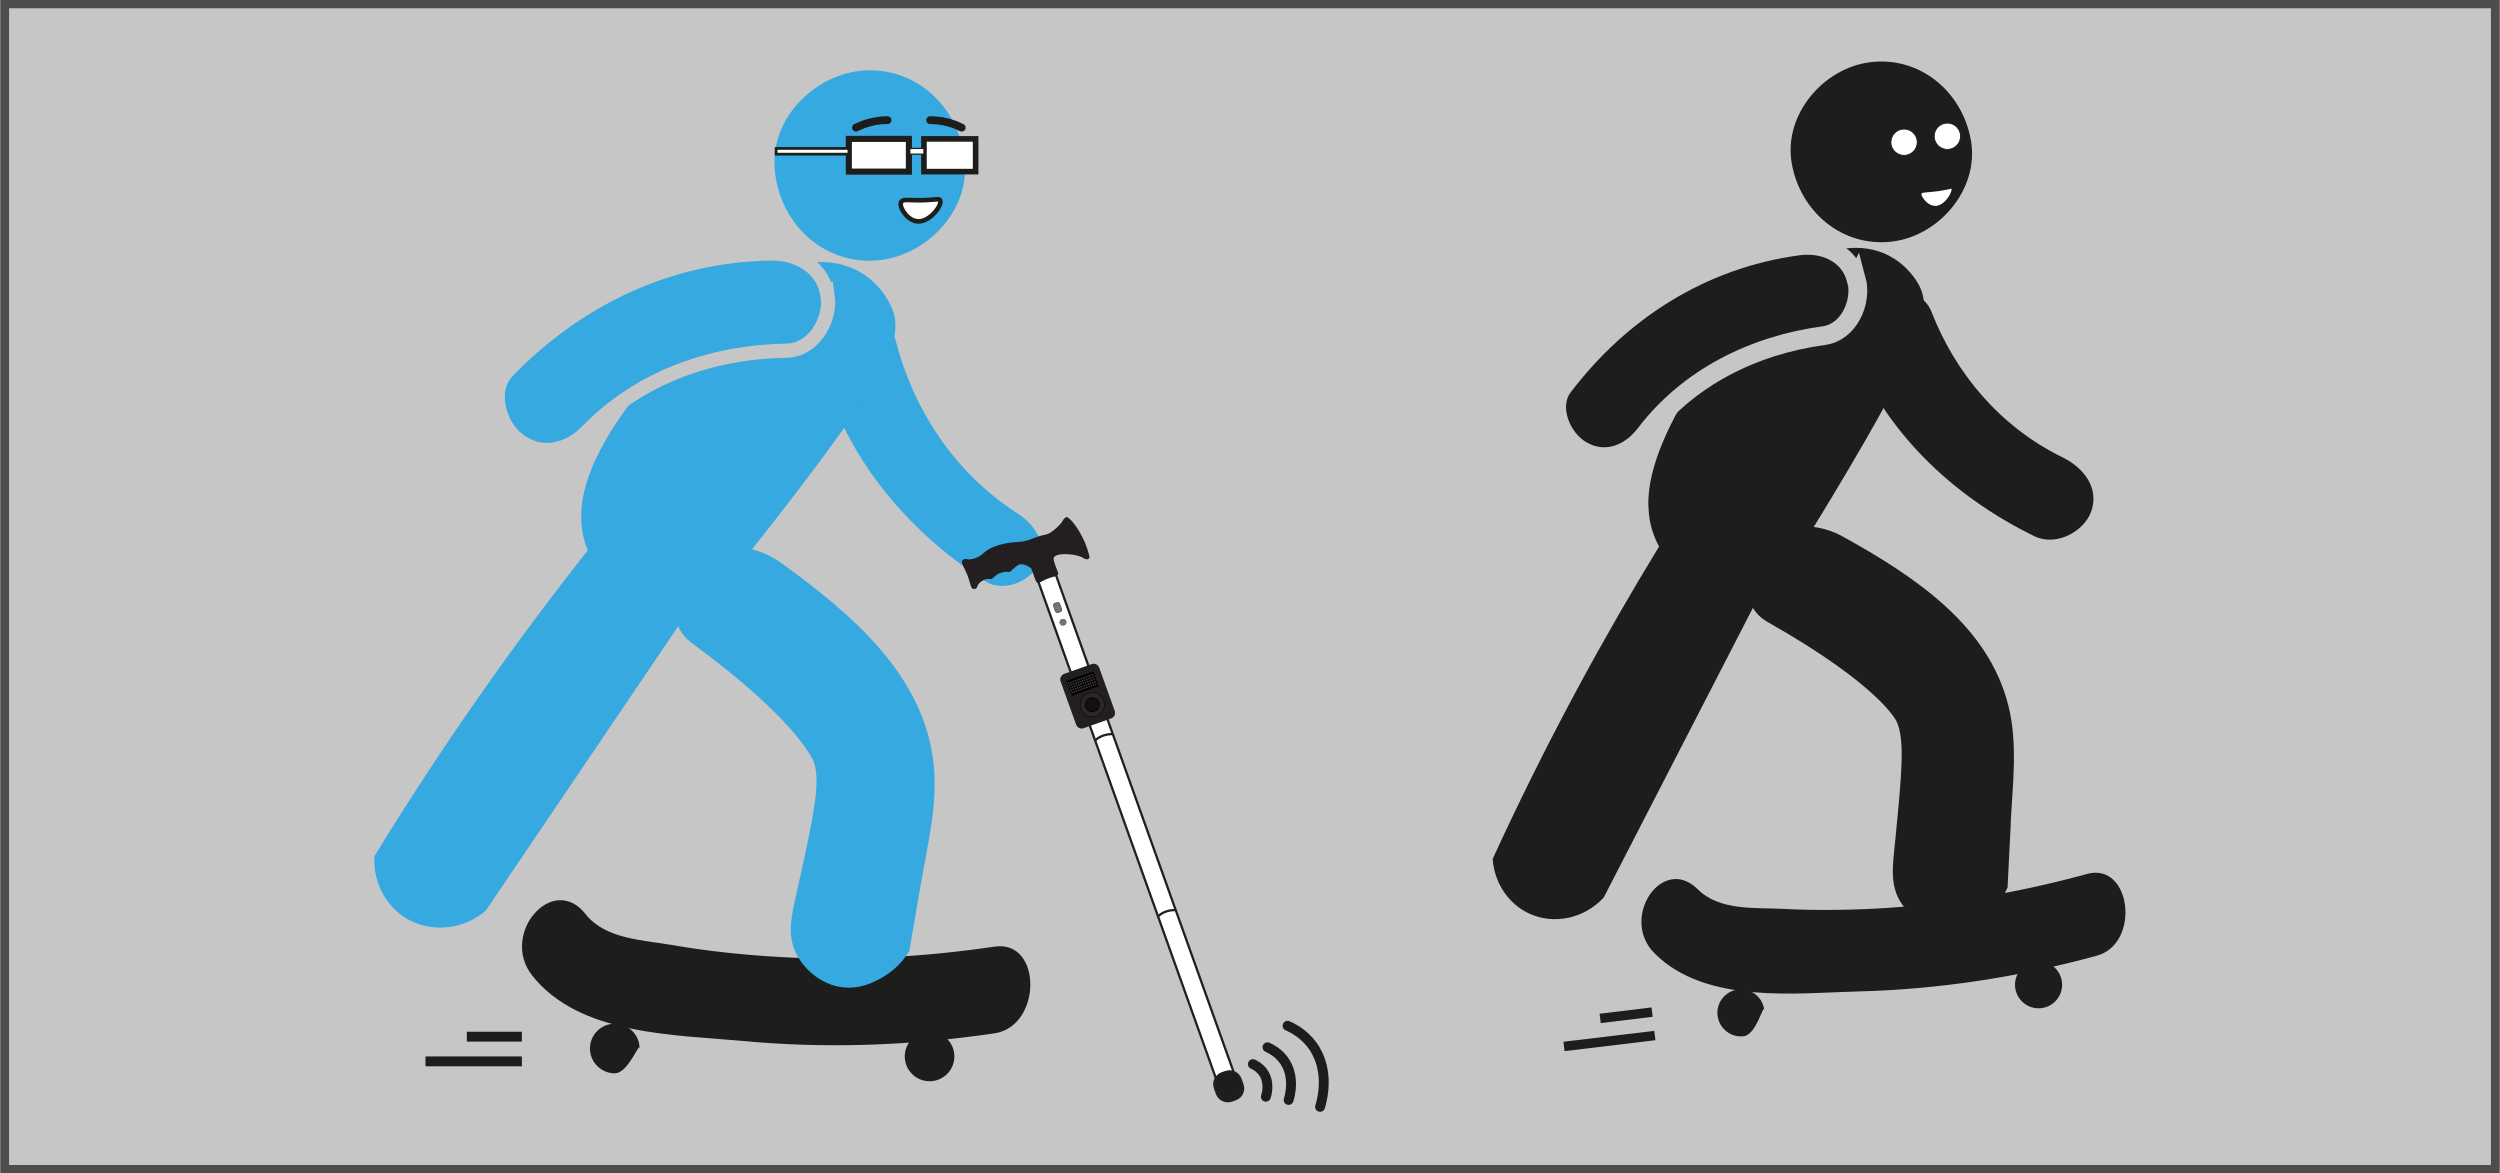 <svg width="1515" height="711" viewBox="0 0 1515 711" fill="none" xmlns="http://www.w3.org/2000/svg">
<rect x="0" y="0" width="1515" height="711" fill="#808080" stroke="none"/>
<rect x="3" y="2.5" width="1509" height="706" fill="#C6C6C6"/>
<g clip-path="url(#clip0_172_2316)">
<path d="M602.641 573.659C559.699 579.992 516.547 582.359 473.326 579.992C451.124 578.74 428.852 576.443 406.859 572.615C390.085 569.692 366.77 569.204 354.799 553.893C335.033 528.698 302.808 566.003 322.435 591.059C350.971 627.459 409.643 627.041 449.036 630.73C500.261 635.602 551.695 633.723 602.641 626.206C631.455 621.961 631.803 569.344 602.641 573.659Z" fill="#1D1D1B"/>
<path d="M527.057 42.617C496.851 42.617 467.967 69.134 469.359 100.315C470.751 131.565 494.693 158.012 527.057 158.012C557.263 158.012 586.147 131.495 584.755 100.315C583.363 69.065 559.42 42.617 527.057 42.617V42.617Z" fill="#36A9E1"/>
<path d="M591.227 84.168H559.907V104.003H591.227V84.168Z" fill="white" stroke="#1D1D1B" stroke-width="3.41" stroke-miterlimit="10"/>
<path d="M550.789 84.168H514.389V104.003H550.789V84.168Z" fill="white" stroke="#1D1D1B" stroke-width="3.689" stroke-miterlimit="10"/>
<path d="M559.907 89.944H551.346V93.424H559.907V89.944Z" fill="white" stroke="#1D1D1B" stroke-width="0.766" stroke-miterlimit="10"/>
<path d="M514.46 89.944H470.334V93.424H514.46V89.944Z" fill="white" stroke="#1D1D1B" stroke-width="1.67" stroke-miterlimit="10"/>
<path d="M555.105 134.001C551.625 133.374 549.189 130.521 548.771 129.964C547.518 128.502 544.804 124.465 546.196 122.308C547.379 120.429 550.442 121.542 559.211 121.334C567.145 121.125 569.094 120.15 569.721 121.334C571.321 124.117 563.109 135.462 555.105 134.07V134.001Z" fill="white" stroke="#1D1D1B" stroke-width="2.784" stroke-miterlimit="10"/>
<path d="M518.705 77.347C520.862 76.303 523.577 75.12 526.778 74.285C531.093 73.102 534.921 72.823 537.845 72.823" stroke="#1D1D1B" stroke-width="4.733" stroke-linecap="round" stroke-linejoin="round"/>
<path d="M582.806 77.347C580.648 76.303 577.934 75.12 574.732 74.285C570.417 73.102 566.589 72.823 563.666 72.823" stroke="#1D1D1B" stroke-width="4.733" stroke-linecap="round" stroke-linejoin="round"/>
<path d="M510.005 187.244C494.136 191.698 489.543 206.732 493.162 221.069C507.36 276.749 544.665 323.102 594.707 355.465C607.931 364.026 626.514 356.161 632.569 344.399C639.808 330.27 631.595 316.002 618.51 307.581C581.135 283.43 557.054 245.986 546.684 205.409C542.926 190.863 523.368 183.416 510.005 187.174V187.244Z" fill="#36A9E1" stroke="#C6C6C6" stroke-width="8.004" stroke-miterlimit="10"/>
<path d="M557.959 535.936C555.662 549.369 553.365 562.801 551.069 576.234C546.823 583.403 540.768 589.04 533.738 592.868C529.98 594.956 521.419 599.619 510.562 598.297C497.756 596.766 487.664 587.718 482.861 578.6C476.11 565.864 480.077 553.336 483.975 535.588C492.884 494.942 497.338 474.689 493.371 462.3C493.371 462.3 485.645 438.358 419.178 389.639C418.761 389.291 417.229 388.247 415.559 386.437C413.61 384.349 412.149 382.052 410.965 379.547C372.129 436.966 333.293 494.385 294.387 551.805C280.537 563.706 260.84 565.446 246.015 556.398C233.418 548.673 226.04 534.196 226.876 518.884C246.711 486.451 268.705 452.765 293.064 418.174C314.223 388.038 335.381 359.85 356.191 333.472C351.458 321.919 352.085 312.036 352.502 307.372C356.469 257.052 429.896 190.794 439.431 182.303C462.121 163.163 490.169 154.602 511.397 160.727C528.866 165.808 536.94 179.31 539.445 184.46C548.841 203.391 540.907 223.436 470.264 314.402C464.905 321.292 460.102 327.417 455.718 332.915C461.982 334.446 467.898 337.3 473.257 341.058C516.478 372.239 558.933 408.709 565.545 460.908C568.747 485.964 562.204 511.159 558.028 535.866L557.959 535.936Z" fill="#36A9E1"/>
<path d="M501.513 179.31C498.938 161.91 483.348 153.419 467.271 153.628C405.049 154.533 349.578 181.467 307.54 224.967C296.405 236.451 302.321 257.539 314.152 266.587C328.42 277.514 344.985 272.573 355.981 261.228C387.44 228.795 431.288 213.205 476.666 212.509C492.953 212.3 503.741 193.926 501.583 179.24L501.513 179.31Z" fill="#36A9E1" stroke="#C6C6C6" stroke-width="8.561" stroke-miterlimit="10"/>
<path d="M739.265 660.24L626.723 345.443C626.236 344.051 626.932 342.52 628.324 342.033L634.031 340.015C635.423 339.527 636.954 340.223 637.442 341.615L749.983 656.412C750.471 657.804 749.775 659.336 748.383 659.823L742.676 661.841C741.284 662.328 739.752 661.632 739.265 660.24Z" fill="white" stroke="#231E20" stroke-width="1.392" stroke-miterlimit="10"/>
<path d="M712.469 551.526C711.147 551.457 708.85 551.526 706.275 552.501C704.117 553.336 702.586 554.519 701.681 555.354" stroke="#231E20" stroke-width="1.392" stroke-miterlimit="10"/>
<path d="M674.399 444.9C673.076 444.831 670.78 444.9 668.204 445.875C666.047 446.71 664.516 447.893 663.611 448.728" stroke="#231E20" stroke-width="1.392" stroke-miterlimit="10"/>
<path d="M737.385 662.676L736.202 659.405C734.88 655.716 736.829 651.679 740.517 650.357L742.745 649.592C746.433 648.269 750.47 650.218 751.792 653.907L752.976 657.178C754.298 660.867 752.349 664.903 748.661 666.226L746.433 666.991C742.745 668.314 738.708 666.365 737.385 662.676Z" fill="#1D1D1B" stroke="#231E20" stroke-width="1.253" stroke-miterlimit="10"/>
<path d="M589.905 356.858C589.905 356.858 590.81 357.066 591.506 356.579C592.202 356.092 592.133 355.326 592.689 354.352C593.177 353.517 593.803 353.03 594.569 352.473C595.195 351.986 596.796 350.802 598.884 350.802C599.789 350.802 600.067 351.011 600.833 350.802C601.737 350.524 602.085 349.898 602.712 349.341C604.104 347.949 605.704 347.392 606.748 347.044C607.653 346.766 609.324 346.278 610.646 346.557C610.785 346.557 611.203 346.696 611.76 346.557C612.386 346.418 612.804 345.93 612.943 345.791C613.987 344.538 616.492 342.659 617.188 342.311C619.763 341.059 623.383 343.286 624.844 344.33C625.192 345.234 625.819 346.766 626.445 348.645C627.698 352.055 627.767 352.612 628.463 353.03C629.855 353.726 631.039 352.055 635.493 350.454C639.042 349.132 640.574 349.341 641.13 348.088C641.548 347.114 640.852 346.418 639.947 343.773C638.764 340.432 638.138 338.692 638.694 337.787C640.365 334.655 652.197 335.56 656.373 338.066C656.79 338.344 658.391 339.319 659.435 338.762C659.992 338.483 660.201 337.787 660.27 337.3C658.739 331.175 656.651 326.651 654.981 323.728C651.64 317.673 647.464 312.801 646.002 313.428C645.794 313.497 645.446 313.776 645.306 313.915C644.262 314.82 643.845 315.794 643.706 316.003C642.94 317.534 639.599 320.736 637.024 322.476C633.614 324.703 633.335 323.311 625.749 326.373C624.775 326.791 622.895 327.556 620.32 328.043C618.441 328.391 617.049 328.461 616.562 328.461C614.265 328.6 603.129 329.087 596.309 334.934C595.334 335.769 593.525 337.509 590.462 338.414C588.931 338.901 587.609 338.971 586.773 339.04C586.425 338.901 585.451 338.414 584.337 338.831C583.781 339.04 583.294 339.388 583.154 339.597C582.041 340.85 584.477 344.051 586.286 348.645C588.096 353.308 588.165 356.649 589.975 356.997L589.905 356.858Z" fill="#231E20"/>
<path d="M652.128 439.124L642.732 412.955C642.036 411.075 643.01 409.057 644.889 408.361L661.524 402.445C663.403 401.749 665.421 402.723 666.117 404.603L675.513 430.772C676.209 432.651 675.235 434.669 673.355 435.365L656.721 441.281C654.842 441.977 652.824 441.003 652.128 439.124Z" fill="#231E20"/>
<path d="M662.707 434.394C666.761 433.979 669.71 430.357 669.294 426.303C668.879 422.25 665.257 419.301 661.203 419.716C657.15 420.132 654.201 423.754 654.616 427.807C655.031 431.861 658.654 434.81 662.707 434.394Z" fill="#2B2729" stroke="#0F0F0E" stroke-width="0.557" stroke-miterlimit="10"/>
<path d="M662.382 431.21C664.676 430.975 666.346 428.924 666.111 426.63C665.876 424.336 663.825 422.666 661.531 422.901C659.237 423.137 657.567 425.187 657.802 427.481C658.037 429.776 660.088 431.445 662.382 431.21Z" fill="#111110" stroke="black" stroke-width="0.557" stroke-miterlimit="10"/>
<path d="M649.552 421.654L646.281 412.606L662.567 406.83L665.769 415.878L649.552 421.654Z" fill="black"/>
<path d="M662.047 409.462C662.353 409.43 662.576 409.157 662.544 408.851C662.513 408.545 662.24 408.323 661.934 408.354C661.628 408.385 661.405 408.659 661.437 408.965C661.468 409.271 661.741 409.493 662.047 409.462Z" fill="#3D393B"/>
<path d="M662.535 410.866C662.841 410.835 663.063 410.561 663.032 410.255C663.001 409.95 662.727 409.727 662.421 409.758C662.116 409.79 661.893 410.063 661.924 410.369C661.956 410.675 662.229 410.897 662.535 410.866Z" fill="#3D393B"/>
<path d="M663.021 412.271C663.327 412.24 663.549 411.966 663.518 411.66C663.487 411.354 663.213 411.132 662.907 411.163C662.601 411.195 662.379 411.468 662.41 411.774C662.442 412.08 662.715 412.302 663.021 412.271Z" fill="#3D393B"/>
<path d="M663.592 413.807C663.898 413.776 664.12 413.502 664.089 413.196C664.058 412.89 663.784 412.668 663.478 412.699C663.172 412.731 662.95 413.004 662.981 413.31C663.012 413.616 663.286 413.838 663.592 413.807Z" fill="#3D393B"/>
<path d="M664.079 415.212C664.385 415.18 664.608 414.907 664.577 414.601C664.545 414.295 664.272 414.073 663.966 414.104C663.66 414.135 663.438 414.409 663.469 414.715C663.5 415.021 663.774 415.243 664.079 415.212Z" fill="#3D393B"/>
<path d="M660.712 409.942C661.018 409.91 661.24 409.637 661.209 409.331C661.177 409.025 660.904 408.803 660.598 408.834C660.292 408.865 660.07 409.139 660.101 409.445C660.132 409.751 660.406 409.973 660.712 409.942Z" fill="#3D393B"/>
<path d="M661.199 411.347C661.505 411.315 661.728 411.042 661.697 410.736C661.665 410.43 661.392 410.207 661.086 410.239C660.78 410.27 660.557 410.544 660.589 410.849C660.62 411.155 660.893 411.378 661.199 411.347Z" fill="#3D393B"/>
<path d="M661.755 412.744C662.061 412.713 662.284 412.439 662.252 412.133C662.221 411.828 661.947 411.605 661.642 411.636C661.336 411.668 661.113 411.941 661.144 412.247C661.176 412.553 661.449 412.775 661.755 412.744Z" fill="#3D393B"/>
<path d="M662.249 414.218C662.555 414.186 662.778 413.913 662.747 413.607C662.715 413.301 662.442 413.079 662.136 413.11C661.83 413.141 661.607 413.415 661.639 413.721C661.67 414.027 661.944 414.249 662.249 414.218Z" fill="#3D393B"/>
<path d="M662.813 415.685C663.119 415.653 663.342 415.38 663.311 415.074C663.279 414.768 663.006 414.546 662.7 414.577C662.394 414.608 662.172 414.882 662.203 415.188C662.234 415.493 662.508 415.716 662.813 415.685Z" fill="#3D393B"/>
<path d="M659.509 410.415C659.814 410.384 660.037 410.111 660.006 409.805C659.974 409.499 659.701 409.276 659.395 409.308C659.089 409.339 658.867 409.612 658.898 409.918C658.929 410.224 659.203 410.447 659.509 410.415Z" fill="#3D393B"/>
<path d="M659.995 411.751C660.3 411.719 660.523 411.446 660.492 411.14C660.46 410.834 660.187 410.611 659.881 410.643C659.575 410.674 659.353 410.947 659.384 411.253C659.415 411.559 659.689 411.782 659.995 411.751Z" fill="#3D393B"/>
<path d="M660.482 413.155C660.788 413.124 661.011 412.85 660.979 412.544C660.948 412.238 660.675 412.016 660.369 412.047C660.063 412.079 659.84 412.352 659.872 412.658C659.903 412.964 660.176 413.186 660.482 413.155Z" fill="#3D393B"/>
<path d="M660.984 414.691C661.289 414.66 661.512 414.386 661.481 414.08C661.449 413.774 661.176 413.552 660.87 413.583C660.564 413.615 660.342 413.888 660.373 414.194C660.404 414.5 660.678 414.722 660.984 414.691Z" fill="#3D393B"/>
<path d="M661.471 416.096C661.777 416.065 662 415.791 661.968 415.485C661.937 415.179 661.664 414.957 661.358 414.988C661.052 415.019 660.829 415.293 660.861 415.599C660.892 415.905 661.165 416.127 661.471 416.096Z" fill="#3D393B"/>
<path d="M658.173 410.895C658.479 410.864 658.701 410.591 658.67 410.285C658.639 409.979 658.365 409.756 658.06 409.788C657.754 409.819 657.531 410.092 657.562 410.398C657.594 410.704 657.867 410.927 658.173 410.895Z" fill="#3D393B"/>
<path d="M658.659 412.3C658.965 412.269 659.188 411.996 659.156 411.69C659.125 411.384 658.852 411.161 658.546 411.192C658.24 411.224 658.017 411.497 658.048 411.803C658.08 412.109 658.353 412.332 658.659 412.3Z" fill="#3D393B"/>
<path d="M659.147 413.635C659.453 413.604 659.675 413.331 659.644 413.025C659.612 412.719 659.339 412.496 659.033 412.528C658.727 412.559 658.505 412.832 658.536 413.138C658.567 413.444 658.841 413.667 659.147 413.635Z" fill="#3D393B"/>
<path d="M659.718 415.171C660.024 415.14 660.246 414.867 660.215 414.561C660.183 414.255 659.91 414.032 659.604 414.064C659.298 414.095 659.076 414.368 659.107 414.674C659.138 414.98 659.412 415.203 659.718 415.171Z" fill="#3D393B"/>
<path d="M660.205 416.576C660.511 416.545 660.734 416.271 660.702 415.965C660.671 415.659 660.398 415.437 660.092 415.468C659.786 415.499 659.563 415.773 659.595 416.079C659.626 416.385 659.899 416.607 660.205 416.576Z" fill="#3D393B"/>
<path d="M656.829 411.307C657.135 411.275 657.357 411.002 657.326 410.696C657.295 410.39 657.021 410.168 656.716 410.199C656.41 410.23 656.187 410.504 656.218 410.81C656.25 411.115 656.523 411.338 656.829 411.307Z" fill="#3D393B"/>
<path d="M657.317 412.711C657.623 412.68 657.845 412.406 657.814 412.1C657.782 411.795 657.509 411.572 657.203 411.603C656.897 411.635 656.675 411.908 656.706 412.214C656.737 412.52 657.011 412.742 657.317 412.711Z" fill="#3D393B"/>
<path d="M657.881 414.178C658.187 414.147 658.409 413.874 658.378 413.568C658.347 413.262 658.073 413.039 657.767 413.071C657.461 413.102 657.239 413.375 657.27 413.681C657.301 413.987 657.575 414.21 657.881 414.178Z" fill="#3D393B"/>
<path d="M658.375 415.582C658.681 415.551 658.904 415.278 658.872 414.972C658.841 414.666 658.568 414.443 658.262 414.474C657.956 414.506 657.733 414.779 657.765 415.085C657.796 415.391 658.069 415.614 658.375 415.582Z" fill="#3D393B"/>
<path d="M658.87 417.056C659.176 417.025 659.398 416.752 659.367 416.446C659.336 416.14 659.062 415.917 658.756 415.949C658.45 415.98 658.228 416.253 658.259 416.559C658.29 416.865 658.564 417.088 658.87 417.056Z" fill="#3D393B"/>
<path d="M655.495 411.787C655.801 411.755 656.024 411.482 655.992 411.176C655.961 410.87 655.688 410.648 655.382 410.679C655.076 410.71 654.853 410.984 654.885 411.29C654.916 411.595 655.189 411.818 655.495 411.787Z" fill="#3D393B"/>
<path d="M656.051 413.184C656.357 413.153 656.579 412.88 656.548 412.574C656.517 412.268 656.243 412.045 655.937 412.076C655.631 412.108 655.409 412.381 655.44 412.687C655.472 412.993 655.745 413.216 656.051 413.184Z" fill="#3D393B"/>
<path d="M656.538 414.589C656.844 414.558 657.067 414.284 657.036 413.978C657.004 413.673 656.731 413.45 656.425 413.481C656.119 413.513 655.896 413.786 655.928 414.092C655.959 414.398 656.232 414.62 656.538 414.589Z" fill="#3D393B"/>
<path d="M657.109 416.125C657.415 416.094 657.638 415.82 657.606 415.515C657.575 415.209 657.302 414.986 656.996 415.017C656.69 415.049 656.467 415.322 656.499 415.628C656.53 415.934 656.803 416.157 657.109 416.125Z" fill="#3D393B"/>
<path d="M657.597 417.46C657.903 417.429 658.126 417.156 658.094 416.85C658.063 416.544 657.789 416.321 657.484 416.353C657.178 416.384 656.955 416.657 656.986 416.963C657.018 417.269 657.291 417.492 657.597 417.46Z" fill="#3D393B"/>
<path d="M654.297 412.26C654.603 412.229 654.826 411.955 654.794 411.649C654.763 411.343 654.49 411.121 654.184 411.152C653.878 411.183 653.655 411.457 653.687 411.763C653.718 412.069 653.991 412.291 654.297 412.26Z" fill="#3D393B"/>
<path d="M654.715 413.665C655.021 413.633 655.244 413.36 655.212 413.054C655.181 412.748 654.908 412.526 654.602 412.557C654.296 412.588 654.073 412.862 654.104 413.168C654.136 413.473 654.409 413.696 654.715 413.665Z" fill="#3D393B"/>
<path d="M655.203 415.07C655.509 415.038 655.731 414.765 655.7 414.459C655.669 414.153 655.395 413.93 655.089 413.962C654.783 413.993 654.561 414.266 654.592 414.572C654.623 414.878 654.897 415.101 655.203 415.07Z" fill="#3D393B"/>
<path d="M655.774 416.605C656.08 416.574 656.302 416.3 656.271 415.995C656.24 415.689 655.966 415.466 655.66 415.497C655.354 415.529 655.132 415.802 655.163 416.108C655.194 416.414 655.468 416.637 655.774 416.605Z" fill="#3D393B"/>
<path d="M656.262 418.01C656.567 417.979 656.79 417.705 656.759 417.399C656.727 417.093 656.454 416.871 656.148 416.902C655.842 416.934 655.62 417.207 655.651 417.513C655.682 417.819 655.956 418.041 656.262 418.01Z" fill="#3D393B"/>
<path d="M652.955 412.671C653.261 412.64 653.483 412.366 653.452 412.06C653.421 411.755 653.147 411.532 652.841 411.563C652.535 411.595 652.313 411.868 652.344 412.174C652.376 412.48 652.649 412.702 652.955 412.671Z" fill="#3D393B"/>
<path d="M653.442 414.076C653.748 414.044 653.971 413.771 653.94 413.465C653.908 413.159 653.635 412.936 653.329 412.968C653.023 412.999 652.8 413.272 652.832 413.578C652.863 413.884 653.137 414.107 653.442 414.076Z" fill="#3D393B"/>
<path d="M653.937 415.55C654.243 415.518 654.465 415.245 654.434 414.939C654.403 414.633 654.129 414.41 653.823 414.442C653.518 414.473 653.295 414.747 653.326 415.052C653.358 415.358 653.631 415.581 653.937 415.55Z" fill="#3D393B"/>
<path d="M654.501 417.016C654.807 416.985 655.029 416.712 654.998 416.406C654.967 416.1 654.693 415.877 654.387 415.909C654.082 415.94 653.859 416.213 653.89 416.519C653.922 416.825 654.195 417.048 654.501 417.016Z" fill="#3D393B"/>
<path d="M654.989 418.421C655.295 418.39 655.517 418.116 655.486 417.811C655.455 417.505 655.181 417.282 654.875 417.313C654.569 417.345 654.347 417.618 654.378 417.924C654.41 418.23 654.683 418.453 654.989 418.421Z" fill="#3D393B"/>
<path d="M651.619 413.151C651.925 413.12 652.148 412.846 652.116 412.541C652.085 412.235 651.812 412.012 651.506 412.043C651.2 412.075 650.977 412.348 651.009 412.654C651.04 412.96 651.313 413.182 651.619 413.151Z" fill="#3D393B"/>
<path d="M652.177 414.549C652.482 414.517 652.705 414.244 652.674 413.938C652.642 413.632 652.369 413.41 652.063 413.441C651.757 413.472 651.535 413.746 651.566 414.052C651.597 414.357 651.871 414.58 652.177 414.549Z" fill="#3D393B"/>
<path d="M652.664 415.954C652.97 415.922 653.193 415.649 653.161 415.343C653.13 415.037 652.857 414.814 652.551 414.846C652.245 414.877 652.022 415.151 652.054 415.456C652.085 415.762 652.358 415.985 652.664 415.954Z" fill="#3D393B"/>
<path d="M653.235 417.49C653.541 417.458 653.764 417.185 653.732 416.879C653.701 416.573 653.428 416.351 653.122 416.382C652.816 416.413 652.593 416.687 652.624 416.992C652.656 417.298 652.929 417.521 653.235 417.49Z" fill="#3D393B"/>
<path d="M653.721 418.894C654.027 418.863 654.25 418.589 654.218 418.283C654.187 417.977 653.914 417.755 653.608 417.786C653.302 417.818 653.079 418.091 653.11 418.397C653.142 418.703 653.415 418.925 653.721 418.894Z" fill="#3D393B"/>
<path d="M650.353 413.694C650.659 413.663 650.882 413.389 650.85 413.083C650.819 412.778 650.546 412.555 650.24 412.586C649.934 412.618 649.711 412.891 649.743 413.197C649.774 413.503 650.047 413.725 650.353 413.694Z" fill="#3D393B"/>
<path d="M650.841 415.029C651.147 414.998 651.369 414.724 651.338 414.419C651.307 414.113 651.033 413.89 650.727 413.921C650.422 413.953 650.199 414.226 650.23 414.532C650.262 414.838 650.535 415.061 650.841 415.029Z" fill="#3D393B"/>
<path d="M651.329 416.434C651.635 416.402 651.857 416.129 651.826 415.823C651.794 415.517 651.521 415.294 651.215 415.326C650.909 415.357 650.687 415.631 650.718 415.936C650.749 416.242 651.023 416.465 651.329 416.434Z" fill="#3D393B"/>
<path d="M651.9 417.97C652.205 417.938 652.428 417.665 652.397 417.359C652.365 417.053 652.092 416.83 651.786 416.862C651.48 416.893 651.258 417.167 651.289 417.472C651.32 417.778 651.594 418.001 651.9 417.97Z" fill="#3D393B"/>
<path d="M652.386 419.374C652.692 419.343 652.914 419.07 652.883 418.764C652.851 418.458 652.578 418.235 652.272 418.267C651.966 418.298 651.744 418.571 651.775 418.877C651.806 419.183 652.08 419.406 652.386 419.374Z" fill="#3D393B"/>
<path d="M649.011 414.105C649.317 414.073 649.539 413.8 649.508 413.494C649.477 413.188 649.203 412.966 648.897 412.997C648.591 413.028 648.369 413.302 648.4 413.608C648.432 413.914 648.705 414.136 649.011 414.105Z" fill="#3D393B"/>
<path d="M649.499 415.44C649.805 415.409 650.027 415.135 649.996 414.829C649.964 414.523 649.691 414.301 649.385 414.332C649.079 414.364 648.857 414.637 648.888 414.943C648.919 415.249 649.193 415.471 649.499 415.44Z" fill="#3D393B"/>
<path d="M649.993 416.914C650.299 416.883 650.522 416.609 650.49 416.303C650.459 415.997 650.185 415.775 649.88 415.806C649.574 415.838 649.351 416.111 649.382 416.417C649.414 416.723 649.687 416.945 649.993 416.914Z" fill="#3D393B"/>
<path d="M650.557 418.381C650.863 418.349 651.086 418.076 651.054 417.77C651.023 417.464 650.75 417.242 650.444 417.273C650.138 417.304 649.915 417.578 649.947 417.884C649.978 418.19 650.251 418.412 650.557 418.381Z" fill="#3D393B"/>
<path d="M651.043 419.786C651.349 419.754 651.572 419.481 651.54 419.175C651.509 418.869 651.236 418.647 650.93 418.678C650.624 418.709 650.401 418.983 650.432 419.289C650.464 419.594 650.737 419.817 651.043 419.786Z" fill="#3D393B"/>
<path d="M647.745 414.585C648.051 414.554 648.274 414.281 648.242 413.975C648.211 413.669 647.937 413.446 647.632 413.477C647.326 413.509 647.103 413.782 647.134 414.088C647.166 414.394 647.439 414.617 647.745 414.585Z" fill="#3D393B"/>
<path d="M648.233 415.99C648.539 415.959 648.761 415.685 648.73 415.379C648.699 415.074 648.425 414.851 648.119 414.882C647.813 414.914 647.591 415.187 647.622 415.493C647.653 415.799 647.927 416.021 648.233 415.99Z" fill="#3D393B"/>
<path d="M648.788 417.318C649.094 417.287 649.317 417.013 649.286 416.707C649.254 416.401 648.981 416.179 648.675 416.21C648.369 416.242 648.146 416.515 648.178 416.821C648.209 417.127 648.482 417.349 648.788 417.318Z" fill="#3D393B"/>
<path d="M649.222 418.861C649.528 418.83 649.75 418.556 649.719 418.25C649.688 417.944 649.414 417.722 649.108 417.753C648.802 417.784 648.58 418.058 648.611 418.364C648.642 418.67 648.916 418.892 649.222 418.861Z" fill="#3D393B"/>
<path d="M649.777 420.258C650.083 420.227 650.306 419.954 650.275 419.648C650.243 419.342 649.97 419.119 649.664 419.151C649.358 419.182 649.135 419.455 649.167 419.761C649.198 420.067 649.471 420.29 649.777 420.258Z" fill="#3D393B"/>
<path d="M639.6 370.36L638.486 367.297C638.277 366.601 638.625 365.905 639.252 365.627L640.504 365.209C641.2 365.001 641.896 365.349 642.175 365.975L643.288 369.037C643.497 369.733 643.149 370.429 642.523 370.708L641.27 371.125C640.574 371.334 639.878 370.986 639.6 370.36Z" fill="#777677" stroke="#575756" stroke-width="0.557" stroke-miterlimit="10"/>
<path d="M642.383 377.737C642.035 376.763 642.522 375.719 643.496 375.371H643.636C644.61 374.953 645.654 375.51 646.002 376.415C646.35 377.389 645.863 378.433 644.888 378.781H644.749C643.775 379.199 642.731 378.642 642.383 377.737Z" fill="#777677" stroke="#575756" stroke-width="0.418" stroke-miterlimit="10"/>
<path d="M387.581 635.393C387.581 630.869 380.83 650.427 372.547 650.427C364.265 650.427 357.514 643.676 357.514 635.393C357.514 627.111 364.265 620.36 372.547 620.36C380.83 620.36 387.581 627.111 387.581 635.393Z" fill="#1D1D1B"/>
<path d="M563.318 655.229C571.621 655.229 578.351 648.498 578.351 640.196C578.351 631.893 571.621 625.162 563.318 625.162C555.015 625.162 548.284 631.893 548.284 640.196C548.284 648.498 555.015 655.229 563.318 655.229Z" fill="#1D1D1B"/>
<path d="M257.847 643.188H316.241" stroke="#1D1D1B" stroke-width="5.986" stroke-miterlimit="10"/>
<path d="M282.904 628.225H316.242" stroke="#1D1D1B" stroke-width="5.986" stroke-miterlimit="10"/>
<path d="M780.259 621.613C784.087 623.283 790.142 626.624 795.014 633.096C806.846 648.826 800.652 668.522 799.956 670.75" stroke="#1D1D1B" stroke-width="5.986" stroke-linecap="round" stroke-linejoin="round"/>
<path d="M768.079 634.628C770.585 635.741 774.483 637.899 777.684 642.075C785.41 652.306 781.373 665.112 780.886 666.574" stroke="#1D1D1B" stroke-width="5.986" stroke-linecap="round" stroke-linejoin="round"/>
<path d="M759.24 644.859C760.771 645.555 763.207 646.877 765.156 649.452C769.958 655.786 767.453 663.72 767.105 664.625" stroke="#1D1D1B" stroke-width="5.986" stroke-linecap="round" stroke-linejoin="round"/>
<path d="M1264.81 529.603C1225.07 540.46 1184.63 547.559 1143.64 550.204C1122.55 551.526 1101.32 551.874 1080.16 550.761C1064.01 549.926 1042.02 552.083 1028.94 538.998C1007.5 517.492 981.261 556.259 1002.63 577.696C1033.67 608.806 1088.93 601.707 1126.44 600.803C1175.3 599.55 1223.54 592.033 1270.65 579.157C1297.31 571.919 1291.67 522.295 1264.74 529.603H1264.81Z" fill="#1D1D1B"/>
<path d="M1133.54 37.676C1105.08 41.086 1080.86 69.343 1085.73 98.575C1090.6 127.876 1116.14 150.078 1146.63 146.389C1175.09 142.979 1199.32 114.722 1194.44 85.49C1189.57 56.189 1164.03 33.987 1133.54 37.676V37.676Z" fill="#1D1D1B"/>
<path d="M1172.31 125.928C1169.25 125.788 1166.88 123.561 1166.46 123.144C1165.28 121.96 1162.5 118.828 1163.4 116.81C1164.24 115.07 1167.02 115.696 1174.54 114.652C1181.36 113.678 1182.89 112.634 1183.59 113.539C1185.26 115.766 1179.34 126.415 1172.31 125.997V125.928Z" fill="white" stroke="#1D1D1B" stroke-width="2.366" stroke-miterlimit="10"/>
<path d="M1133.89 175.899C1119.42 181.885 1116.77 196.57 1121.85 209.725C1141.55 260.602 1181.99 300.064 1232.79 324.911C1246.23 331.454 1262.86 321.919 1267.17 310.226C1272.39 296.097 1263.07 283.569 1249.77 277.097C1211.84 258.514 1184.91 226.011 1170.5 188.984C1165.35 175.691 1146 170.958 1133.89 175.969V175.899Z" fill="#1D1D1B"/>
<path d="M1218.53 499.049C1217.9 511.994 1217.27 524.87 1216.58 537.815C1213.37 545.054 1208.29 551.109 1202.1 555.493C1198.76 557.86 1191.24 563.219 1180.87 563.219C1168.62 563.219 1158.04 555.841 1152.54 547.838C1144.75 536.562 1147.05 524.313 1148.72 507.192C1152.55 467.938 1154.42 448.241 1149.27 437.036C1149.27 437.036 1139.25 415.39 1071.11 376.902C1070.7 376.624 1069.17 375.788 1067.36 374.327C1065.27 372.587 1063.6 370.568 1062.27 368.341C1032.14 426.874 1002 485.337 971.866 543.87C960.103 556.677 941.799 560.505 926.835 553.684C914.098 547.838 905.537 535.031 904.563 520.485C919.597 487.704 936.509 453.461 955.51 418.105C972.074 387.342 988.848 358.319 1005.41 331.175C999.636 320.805 999.148 311.409 998.94 306.955C996.991 259.14 1058.73 188.288 1066.73 179.24C1085.94 158.639 1111.41 147.434 1132.08 150.774C1149.13 153.558 1158.25 165.39 1161.24 169.984C1172.24 186.757 1167.02 206.523 1110.72 300.273C1106.4 307.442 1102.64 313.706 1099.09 319.343C1105.15 320.109 1111.06 322.058 1116.56 325.051C1160.83 349.55 1204.95 379.129 1217.06 427.57C1222.91 450.816 1219.64 475.315 1218.46 499.049H1218.53Z" fill="#1D1D1B"/>
<path d="M1124.91 169.357C1120.53 153.21 1104.87 147.016 1089.77 149.034C1031.23 156.899 982.027 188.566 947.297 234.293C938.11 246.403 946.044 265.613 958.224 272.781C972.909 281.481 987.943 274.939 997.06 262.968C1023.02 228.795 1062.62 209.168 1105.29 203.391C1120.6 201.303 1128.67 182.79 1124.98 169.218L1124.91 169.357Z" fill="#1D1D1B" stroke="#C6C6C6" stroke-width="11.414" stroke-miterlimit="10"/>
<path d="M1069.16 612.078C1068.68 607.832 1064.5 626.972 1056.71 627.946C1048.91 628.921 1041.81 623.283 1040.84 615.488C1039.86 607.693 1045.5 600.594 1053.3 599.619C1061.09 598.645 1068.19 604.282 1069.16 612.078Z" fill="#1D1D1B"/>
<path d="M1235.37 611.034C1243.25 611.034 1249.64 604.646 1249.64 596.766C1249.64 588.886 1243.25 582.498 1235.37 582.498C1227.49 582.498 1221.1 588.886 1221.1 596.766C1221.1 604.646 1227.49 611.034 1235.37 611.034Z" fill="#1D1D1B"/>
<path d="M947.784 634.141L1002.84 627.529" stroke="#1D1D1B" stroke-width="5.707" stroke-miterlimit="10"/>
<path d="M969.708 617.158L1001.17 613.33" stroke="#1D1D1B" stroke-width="5.707" stroke-miterlimit="10"/>
<path d="M1180.11 90.571C1184.53 90.571 1188.11 86.988 1188.11 82.567C1188.11 78.147 1184.53 74.563 1180.11 74.563C1175.69 74.563 1172.1 78.147 1172.1 82.567C1172.1 86.988 1175.69 90.571 1180.11 90.571Z" fill="white" stroke="#1D1D1B" stroke-width="0.557" stroke-miterlimit="10"/>
<path d="M1153.87 94.19C1158.29 94.19 1161.87 90.606 1161.87 86.186C1161.87 81.766 1158.29 78.182 1153.87 78.182C1149.45 78.182 1145.86 81.766 1145.86 86.186C1145.86 90.606 1149.45 94.19 1153.87 94.19Z" fill="white" stroke="#1D1D1B" stroke-width="0.557" stroke-miterlimit="10"/>
</g>
<rect x="3" y="2.5" width="1509" height="706" stroke="#4D4D4D" stroke-width="5"/>
<defs>
<clipPath id="clip0_172_2316">
<rect width="1061.39" height="636.484" fill="white" transform="translate(226.806 37.258)"/>
</clipPath>
</defs>
</svg>

